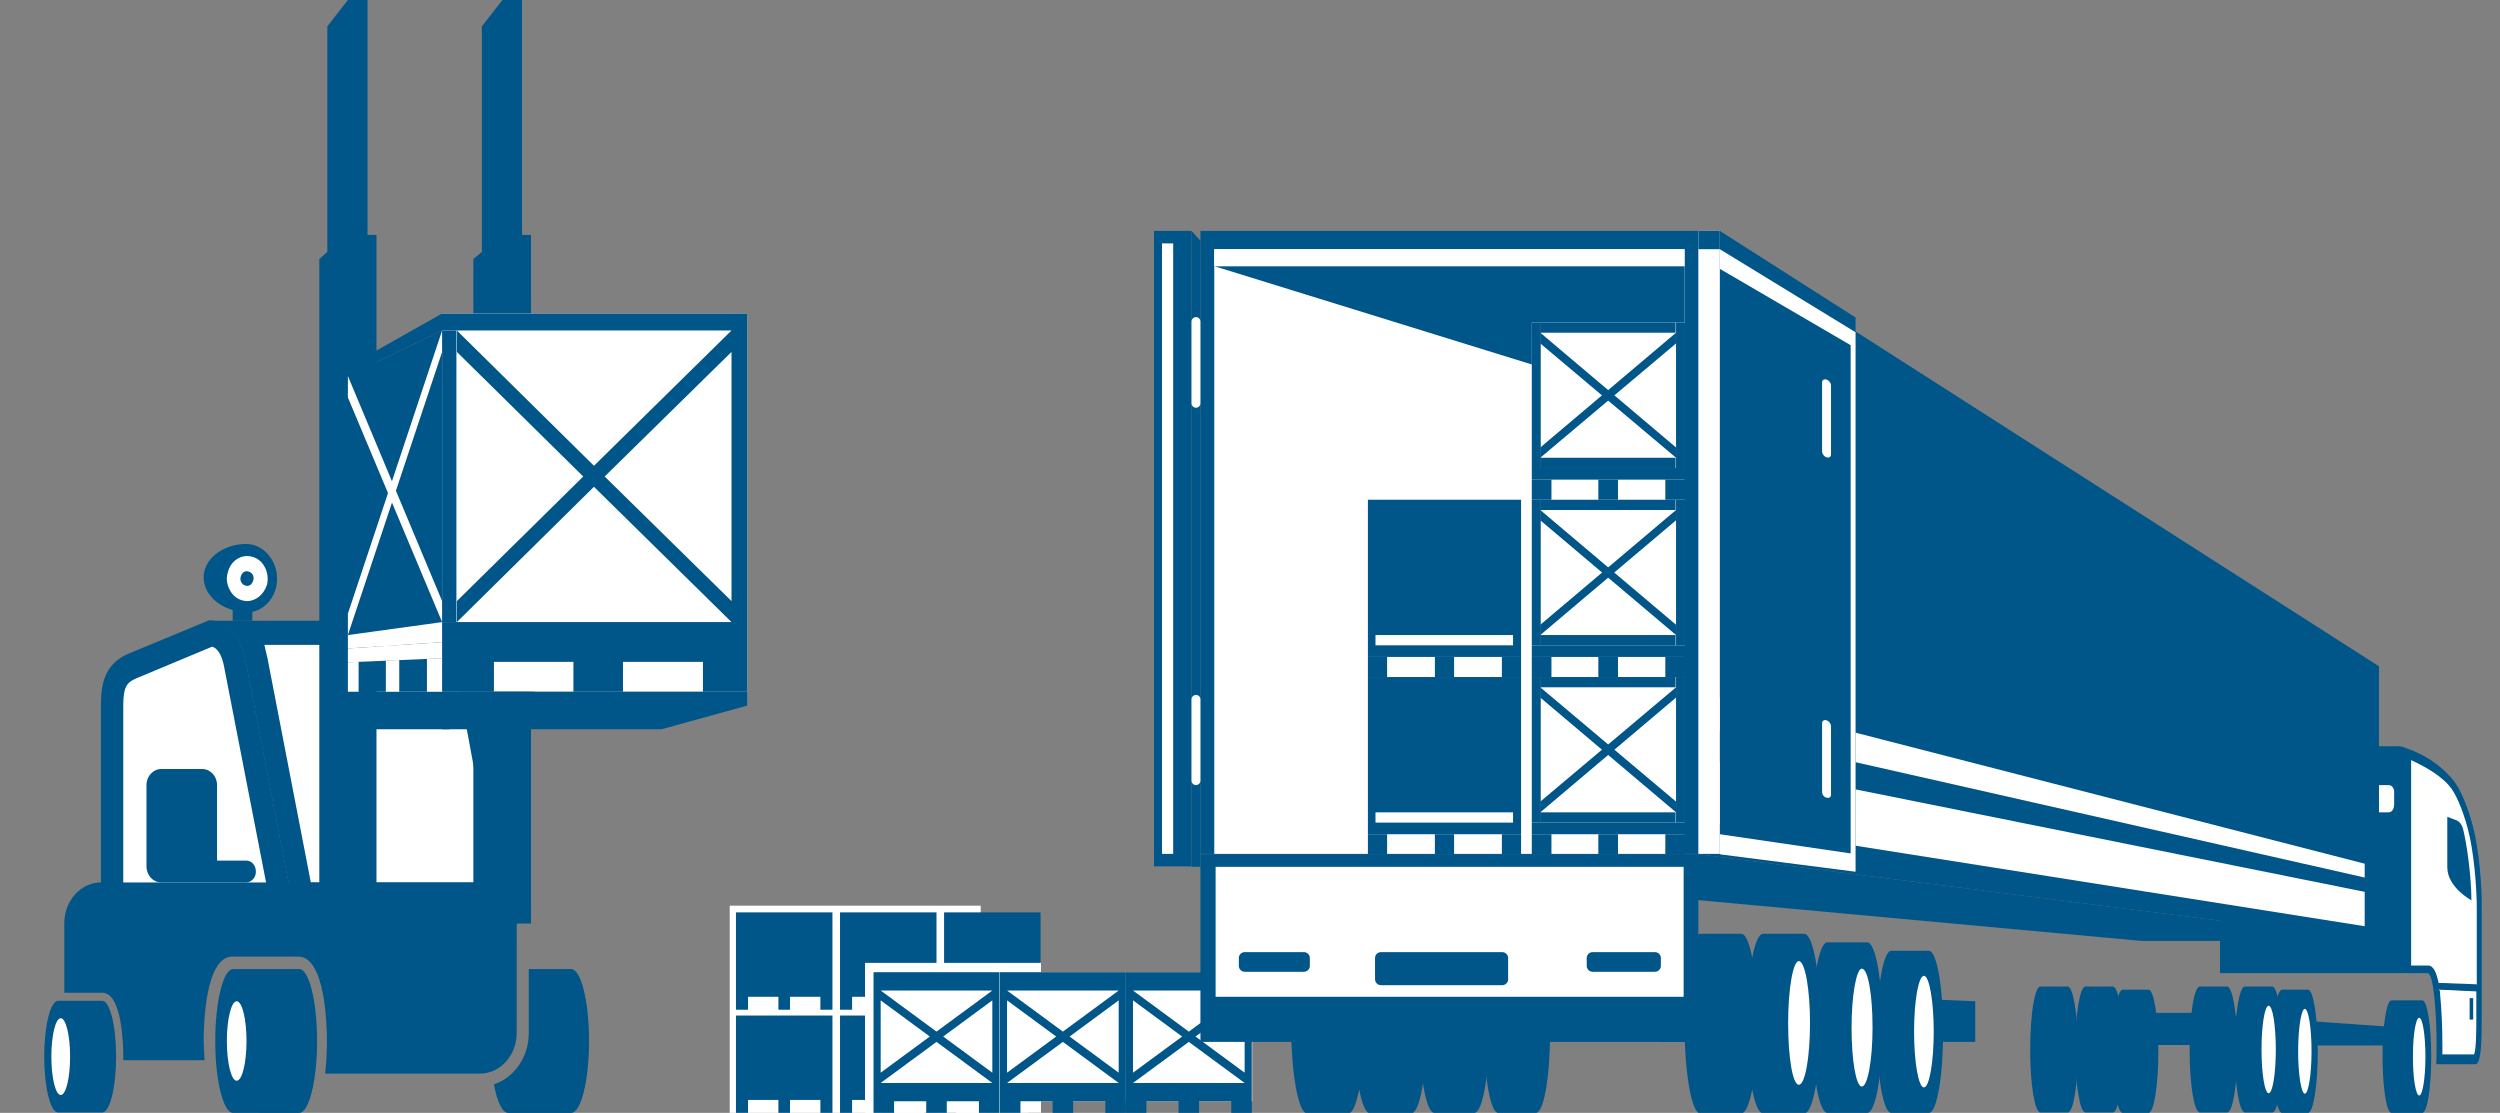 <?xml version="1.0" encoding="utf-8"?>
<!-- Generator: Adobe Illustrator 21.0.0, SVG Export Plug-In . SVG Version: 6.00 Build 0)  -->
<svg version="1.1" id="Layer_1" xmlns="http://www.w3.org/2000/svg" xmlns:xlink="http://www.w3.org/1999/xlink" x="0px" y="0px"
	 viewBox="0 0 559.8 249.2" style="enable-background:new 0 0 559.8 249.2;" xml:space="preserve">
<rect x="0" y="0" width="559.8" height="249.2" fill="#808080" stroke="none"/>
<style type="text/css">
	.st0{fill:#FFFFFF;}
	.st1{fill:#005589;}
	.st2{fill:#231F20;}
</style>
<g>
	<rect x="163.4" y="202.8" class="st0" width="56.2" height="46.4"/>
	<polygon class="st1" points="164.8,227.4 164.8,246.3 164.8,249.2 167.5,249.2 167.5,246.3 174.3,246.3 174.3,249.2 176.9,249.2 
		176.9,246.3 183.7,246.3 183.7,249.2 186.4,249.2 186.4,246.3 186.4,227.4 	"/>
	<polygon class="st1" points="188.1,227.4 188.1,246.3 188.1,249.2 190.8,249.2 190.8,246.3 209.7,246.3 209.7,227.4 	"/>
	<rect x="197.6" y="246.3" class="st2" width="2.7" height="2.9"/>
	<rect x="207" y="246.3" class="st2" width="2.7" height="2.9"/>
	<rect x="211.4" y="227.4" class="st2" width="21.6" height="18.9"/>
	<rect x="211.4" y="246.3" class="st2" width="2.7" height="2.9"/>
	<rect x="220.9" y="246.3" class="st2" width="2.7" height="2.9"/>
	<rect x="230.3" y="246.3" class="st2" width="2.7" height="2.9"/>
	<polygon class="st1" points="164.8,204.3 164.8,223.2 164.8,226.1 167.5,226.1 167.5,223.2 174.3,223.2 174.3,226.1 176.9,226.1 
		176.9,223.2 183.7,223.2 183.7,226.1 186.4,226.1 186.4,223.2 186.4,204.3 	"/>
	<polygon class="st1" points="188.1,204.3 188.1,223.2 188.1,226.1 190.8,226.1 190.8,223.2 209.7,223.2 209.7,204.3 	"/>
	<rect x="197.6" y="223.2" class="st2" width="2.7" height="2.9"/>
	<rect x="207" y="223.2" class="st2" width="2.7" height="2.9"/>
	<rect x="211.4" y="204.3" class="st1" width="21.6" height="18.9"/>
	<rect x="211.4" y="223.2" class="st2" width="2.7" height="2.9"/>
	<rect x="220.9" y="223.2" class="st2" width="2.7" height="2.9"/>
	<rect x="230.3" y="223.2" class="st2" width="2.7" height="2.9"/>
	<rect x="193.7" y="215.6" class="st0" width="39.4" height="33.6"/>
	<rect x="195.6" y="217.7" class="st0" width="28.3" height="28.9"/>
	<rect x="223.8" y="217.7" class="st0" width="28.3" height="28.9"/>
	<rect x="252.1" y="217.7" class="st0" width="28.3" height="28.9"/>
	<path class="st1" d="M222.2,217.7h-25h-1.6v28.9v2.6h4.6v-2.6h7.2v2.6h4.6v-2.6h7.2v2.6h4.6v-2.6v-28.9H222.2z M222.2,221.8
		l-12.5,9.2l-12.5-9.2H222.2z M222.2,224v16.2l-11-8.1L222.2,224z M197.2,224l11,8.1l-11,8.1V224z M197.2,242.5l12.5-9.2l12.5,9.2
		H197.2z"/>
	<path class="st1" d="M250.5,217.7h-25h-1.6v28.9v2.6h4.6v-2.6h7.2v2.6h4.6v-2.6h7.2v2.6h4.6v-2.6v-28.9H250.5z M250.5,221.8
		L238,231l-12.5-9.2H250.5z M250.5,224v16.2l-11-8.1L250.5,224z M225.5,224l11,8.1l-11,8.1V224z M225.5,242.5l12.5-9.2l12.5,9.2
		H225.5z"/>
	<path class="st1" d="M278.7,217.7h-25h-1.6v28.9v2.6h4.6v-2.6h7.2v2.6h4.6v-2.6h7.2v2.6h4.6v-2.6v-28.9H278.7z M278.7,221.8
		l-12.5,9.2l-12.5-9.2H278.7z M278.7,224v16.2l-11-8.1L278.7,224z M253.7,224l11,8.1l-11,8.1V224z M253.7,242.5l12.5-9.2l12.5,9.2
		H253.7z"/>
	<g>
		<path class="st1" d="M52.2,217h14.8c2.2,0,4,7.2,4,16.1c0,8.9-1.8,16.1-4,16.1H52.2c-2.2,0-4-7.2-4-16.1
			C48.2,224.2,50,217,52.2,217z"/>
		<ellipse class="st0" cx="53" cy="233.1" rx="2.2" ry="8.9"/>
		<path class="st1" d="M13,224.1h9.9c1.7,0,3.1,5.6,3.1,12.5c0,6.9-1.4,12.5-3.1,12.5H13c-1.7,0-3.1-5.6-3.1-12.5
			C9.9,229.7,11.3,224.1,13,224.1z"/>
		<ellipse class="st0" cx="13.6" cy="236.6" rx="2.1" ry="8.6"/>
		<g>
			<path class="st1" d="M64.6,197.6L55,148.1c-0.9-5-3.7-9.1-8.2-9.1h51.6c4.5,0,7.3,4.1,8.2,9.1l9.3,49.5v9.1H64.6V197.6z"/>
			<path class="st0" d="M110.9,197.6l-9-48.4c-0.3-1.8-1.2-4.8-3.4-4.8H59.2c0.2,0.8,0.4,1.7,0.6,2.6l0-0.1l9.8,50.7H110.9z"/>
			<path class="st1" d="M22.6,197.6v-39.9c0-5,1.1-9.1,6.1-11.3l18.1-7.5c4.5,0,7.3,4.1,8.2,9.1l9.6,49.5v9.1H30.8
				C26.3,206.7,22.6,202.7,22.6,197.6z"/>
			<path class="st0" d="M30.8,201.3h28.8v-3.6l-9.4-48.3l0,0l0,0c-0.3-1.6-1-4.1-2.7-4.6l-17,7.1c-2.1,0.9-2.9,1.9-2.9,6.1v39.9
				C27.5,199.6,29,201.3,30.8,201.3L30.8,201.3z"/>
		</g>
		<g>
			<path class="st1" d="M118.4,231.4V217h9.5c2.2,0,4,7.2,4,16.1c0,8.9-1.8,16.1-4,16.1h-14.1c-1.3,0-2.5-2.5-3.2-6.4
				C115,241.4,118.4,236.8,118.4,231.4z"/>
		</g>
		<path class="st1" d="M55.1,192.7h-6.5v-16.9c0-2-1.5-3.6-3.3-3.6h-9.2c-1.8,0-3.3,1.6-3.3,3.6V194c0,2,1.5,3.6,3.3,3.6h9.2h9.8
			c1.2,0,2.2-1.1,2.2-2.4C57.3,193.8,56.4,192.7,55.1,192.7z"/>
		<path class="st1" d="M57,122.1c-0.5-0.2-1.1-0.2-1.6-0.3v0c-0.1,0-0.1,0-0.2,0c-0.1,0-0.3,0-0.4,0c-5.1,0.2-9.2,3.4-9.2,7.5
			c0,3.3,2.7,6.2,6.5,7.3v2.4h4.4V137c2.5-0.5,4.6-2.6,5.3-5.4C62.8,127.5,60.6,123.3,57,122.1z"/>
		<path class="st0" d="M55.3,134.6C55.3,134.6,55.3,134.6,55.3,134.6c-0.4,0-0.8-0.1-1.2-0.2c-1.2-0.4-2.1-1.2-2.7-2.4
			c-0.6-1.2-0.8-2.5-0.4-3.8c0.5-2.2,2.3-3.7,4.4-3.7c0.4,0,0.8,0.1,1.2,0.2c2.4,0.7,3.8,3.5,3.2,6.2
			C59.1,133.1,57.3,134.6,55.3,134.6L55.3,134.6z"/>
		<path class="st1" d="M55.7,128c-0.1,0-0.3-0.1-0.4-0.1c-0.7,0-1.2,0.5-1.4,1.2c-0.1,0.4-0.1,0.9,0.1,1.2c0.2,0.4,0.5,0.7,0.9,0.8
			c0.1,0,0.3,0.1,0.4,0.1c0,0,0,0,0,0c0.7,0,1.2-0.5,1.4-1.2C57,129.1,56.5,128.2,55.7,128z"/>
		<path class="st1" d="M118.9,206.7V52.6h-2V0h-4.4l-4.6,5.9v50.5L106,58v139.6H84.3V52.6h-2V0h-4.4l-4.6,5.9v50.5L71.5,58v139.6
			H22.6c-4.5,0-8.2,4.1-8.2,9.1v15.6h8.5c4.5,0,4.7,11.9,4.7,14.3c0,0.2,0,0.5,0,0.8h18.2c-0.1-2-0.2-3.6-0.2-4.4
			c0-3.1,0.3-18.8,6.4-18.8h14.8c6.1,0,6.4,15.7,6.4,18.8c0,1.2,0,4.2-0.4,7.4h34.7c4.5,0,8.2-4.1,8.2-9.1V212c0-0.1,0-0.2,0-0.2v-5
			H118.9z"/>
		<g>
			<rect x="99" y="143.8" class="st0" width="68.3" height="11.1"/>
			<rect x="99" y="70.2" class="st0" width="68.3" height="73.7"/>
			<g>
				<polygon class="st1" points="119.8,154.9 77.9,154.9 77.9,163.3 100.5,163.3 119.8,158 				"/>
				<polygon class="st1" points="167.3,154.9 99,154.9 99,163.3 148.1,163.3 167.3,158 				"/>
				<polygon class="st1" points="99,74 77.9,84.2 77.9,142.2 99,139.3 				"/>
				<polygon class="st1" points="77.9,145.2 77.9,154.9 99,154.9 99,143.8 				"/>
				<polygon class="st0" points="77.9,148.3 99,147.4 99,143.8 77.9,145.2 				"/>
				<polygon class="st0" points="95.6,154.9 99,154.9 99,147.4 95.6,147.5 				"/>
				<polygon class="st0" points="86.4,154.9 89.4,154.9 89.4,147.8 86.4,147.9 				"/>
				<polygon class="st0" points="77.9,154.9 80.3,154.9 80.3,148.2 77.9,148.3 				"/>
				<polygon class="st0" points="77.9,142.2 77.9,145.2 99,143.8 99,139.3 				"/>
				<polygon class="st1" points="163.8,70.2 99,70.2 77.9,82.1 77.9,84.2 99,74 102.3,74 163.8,74 163.8,74 163.8,134.6 
					135.4,106.7 163.8,78.8 163.8,74 133,104.3 102.3,74 102.3,78.8 130.6,106.7 102.3,134.6 102.3,139.3 133,109 163.8,139.3 
					102.3,139.3 99,139.3 99,143.8 99,154.9 110.6,154.9 110.6,148.2 128.4,148.2 128.4,154.9 139.5,154.9 139.5,148.2 157.4,148.2 
					157.4,154.9 167.3,154.9 167.3,143.8 167.3,70.2 				"/>
				<polygon class="st0" points="99,139.3 77.9,89 77.9,84.2 99,134.6 				"/>
				<polygon class="st0" points="77.9,142.2 99,78.8 99,74 77.9,137.4 				"/>
				<rect x="99" y="74" class="st1" width="3.2" height="65.3"/>
			</g>
		</g>
	</g>
	<g>
		<g>
			<rect x="258.4" y="51.7" class="st1" width="8.4" height="142.3"/>
			<g>
				<g>
					<path class="st1" d="M553.7,184.9c-1-3.8-2.7-8.4-4.7-10.6c-4.7-5.4-10.5-6.8-10.9-7c1.2,0.4,1.7,1.8,1.7,3V183h0l0,34.9h3.8
						c1.3,0,2,8.6,2,16.2c0,1.3,0,3.2-0.1,4.2h8.8c1.4,0,1.4-6.2,1.4-10.3v-24.5C555.8,198.5,555.1,190.1,553.7,184.9z"/>
					<path class="st1" d="M539.9,170.3c0-1.2-0.6-2.6-1.7-3c-0.8-0.3-1.9-0.2-3.1-0.2h-34.8c-2.7,0-3.2,1-3.2,3.2v11.6l0,36h42.8
						l0-36h0V170.3z"/>
				</g>
				<g>
					<path class="st0" d="M554.6,203.5c0-5.1-0.7-13.1-2-17.9c-1.2-4.5-2.8-8.2-4.3-9.8c-2.4-2.7-6.3-4.6-8.4-5.6l0,12.9l0,33.1h3.8
						c1.3,0,1.9,1.8,2.4,4l8.5,0.4V203.5z"/>
					<path class="st0" d="M546.4,222.8c0.3,3,0.5,7.1,0.5,11.2c0,0.6,0,1.4,0,2.1l7.1,0c0.5-1.1,0.5-6.1,0.5-8.2v-6l-8.3-0.4
						C546.4,222,546.4,222.4,546.4,222.8z"/>
					<path class="st1" d="M546.1,220.1c0.1,0.5,0.2,1,0.2,1.5l8.3,0.4v-1.6L546.1,220.1z"/>
				</g>
				<path class="st1" d="M548,182.9l2.1,0.8c0.7,0.3,1.2,1.1,1.4,1.8c0.9,3.5,1.9,11,1.9,16.1c0,0-5.4-2.9-5.4-7.4
					C548,191.2,548,182.9,548,182.9z"/>
				<polygon class="st1" points="553,223.5 553.8,223.5 553.8,228.3 553,228.3 				"/>
				<g>
					<path class="st0" d="M534.9,175.8h-2.3v6.1h2.3c0.7,0,1.2-0.8,1.2-1.8v-2.6C536.2,176.6,535.6,175.8,534.9,175.8z"/>
				</g>
			</g>
			<g>
				<g>
					<polygon class="st1" points="537.7,234.1 491,234.1 491,226.8 537.7,230.1 					"/>
					<path class="st1" d="M498.7,220.9h-6.1c-1.3,0-2.3,6.3-2.3,14.1c0,7.8,1,14.1,2.3,14.1h6.1c1.3,0,2.3-6.3,2.3-14.1
						C501,227.2,499.9,220.9,498.7,220.9z"/>
					<path class="st1" d="M516.8,221.6H511c-1.2,0-2.2,6.2-2.2,13.8c0,7.6,1,13.8,2.2,13.8h5.8c1.2,0,2.2-6.2,2.2-13.8
						C519,227.8,518,221.6,516.8,221.6z"/>
					<path class="st0" d="M517.6,235.4c0,5.2-0.7,9.5-1.5,9.5c-0.8,0-1.5-4.3-1.5-9.5c0-5.2,0.7-9.5,1.5-9.5
						C516.9,225.9,517.6,230.1,517.6,235.4z"/>
					<path class="st1" d="M542.4,224h-6.9c-1.1,0-2,5.6-2,12.6c0,6.9,0.9,12.6,2,12.6h6.9c1.1,0,2-5.6,2-12.6
						C544.4,229.6,543.5,224,542.4,224z"/>
					<ellipse class="st0" cx="541.7" cy="236.6" rx="1.4" ry="8.7"/>
					<path class="st1" d="M508.8,220.9h-6.1c-1.3,0-2.3,6.3-2.3,14.1c0,7.8,1,14.1,2.3,14.1h6.1c1.3,0,2.3-6.3,2.3-14.1
						C511.1,227.2,510,220.9,508.8,220.9z"/>
					<path class="st1" d="M463,220.9h-6.1c-1.3,0-2.3,6.3-2.3,14.1c0,7.8,1,14.1,2.3,14.1h6.1c1.3,0,2.3-6.3,2.3-14.1
						C465.3,227.2,464.2,220.9,463,220.9z"/>
					<path class="st1" d="M481.1,221.6h-5.8c-1.2,0-2.2,6.2-2.2,13.8c0,7.6,1,13.8,2.2,13.8h5.8c1.2,0,2.2-6.2,2.2-13.8
						C483.3,227.8,482.3,221.6,481.1,221.6z"/>
					<path class="st1" d="M473.1,220.9H467c-1.3,0-2.3,6.3-2.3,14.1c0,7.8,1,14.1,2.3,14.1h6.1c1.3,0,2.3-6.3,2.3-14.1
						C475.4,227.2,474.4,220.9,473.1,220.9z"/>
					<ellipse class="st0" cx="508" cy="235" rx="1.6" ry="9.8"/>
					<rect x="476.2" y="226.8" class="st1" width="14.8" height="7.2"/>
					<polygon class="st1" points="371.8,233.3 442.3,233.3 442.3,224.2 371.8,221.3 					"/>
				</g>
			</g>
			<polygon class="st1" points="268.8,191.3 380.3,191.3 532.7,210.7 479.6,210.7 			"/>
			<rect x="268.8" y="51.7" class="st1" width="111.5" height="139.5"/>
			<rect x="271.9" y="55.8" class="st0" width="105.3" height="135.4"/>
			<rect x="260.2" y="54.5" class="st0" width="2.5" height="136.7"/>
			<polygon class="st1" points="532.7,210.7 380.3,191.3 380.3,51.7 532.7,149.2 			"/>
			<path class="st1" d="M418.1,211h-8.9c-1.9,0-3.4,8.5-3.4,19.1c0,10.5,1.5,19.1,3.4,19.1h8.9c1.9,0,3.4-8.6,3.4-19.1
				C421.5,219.5,420,211,418.1,211z"/>
			<path class="st0" d="M419.3,230.1c0,7.3-1.1,13.2-2.4,13.2c-1.3,0-2.3-5.9-2.3-13.2c0-7.3,1.1-13.2,2.3-13.2
				C418.3,216.9,419.3,222.8,419.3,230.1z"/>
			<path class="st1" d="M431.9,212.9h-8.4c-1.8,0-3.2,8.1-3.2,18.1c0,10,1.4,18.2,3.2,18.2h8.4c1.8,0,3.2-8.1,3.2-18.2
				C435.1,221,433.7,212.9,431.9,212.9z"/>
			<path class="st0" d="M433,231c0,6.9-1,12.5-2.2,12.5c-1.2,0-2.2-5.6-2.2-12.5c0-6.9,1-12.5,2.2-12.5C432,218.5,433,224.1,433,231
				z"/>
			<path class="st1" d="M389.9,209.1h-9.2c-2,0-3.5,9-3.5,20.1c0,11.1,1.6,20.1,3.5,20.1h9.2c2,0,3.6-9,3.6-20.1
				C393.5,218,391.9,209.1,389.9,209.1z"/>
			<path class="st1" d="M404,209.1h-9.2c-2,0-3.6,9-3.6,20.1c0,11.1,1.6,20.1,3.6,20.1h9.2c2,0,3.6-9,3.6-20.1
				C407.6,218,406,209.1,404,209.1z"/>
			<path class="st1" d="M330.1,211h-8.9c-1.9,0-3.4,8.5-3.4,19.1c0,10.5,1.5,19.1,3.4,19.1h8.9c1.9,0,3.4-8.6,3.4-19.1
				C333.5,219.5,332,211,330.1,211z"/>
			<path class="st1" d="M343.9,212.9h-8.4c-1.8,0-3.2,8.1-3.2,18.1c0,10,1.4,18.2,3.2,18.2h8.4c1.8,0,3.2-8.1,3.2-18.2
				C347.1,221,345.6,212.9,343.9,212.9z"/>
			<path class="st1" d="M301.9,209.1h-9.2c-2,0-3.6,9-3.6,20.1c0,11.1,1.6,20.1,3.6,20.1h9.2c2,0,3.6-9,3.6-20.1
				C305.5,218,303.9,209.1,301.9,209.1z"/>
			<path class="st1" d="M316,209.1h-9.2c-2,0-3.6,9-3.6,20.1c0,11.1,1.6,20.1,3.6,20.1h9.2c2,0,3.5-9,3.5-20.1
				C319.5,218,317.9,209.1,316,209.1z"/>
			<path class="st0" d="M405.3,229.1c0,7.6-1.1,13.8-2.5,13.8c-1.4,0-2.4-6.2-2.4-13.8c0-7.7,1.1-13.9,2.4-13.9
				C404.2,215.3,405.3,221.5,405.3,229.1z"/>
			<rect x="268.8" y="191.3" class="st1" width="111.5" height="42"/>
			<rect x="272.2" y="194.1" class="st0" width="104.8" height="29.1"/>
			<path class="st1" d="M355.3,214.5c0-0.7,0.6-1.3,1.3-1.3h14c0.7,0,1.3,0.6,1.3,1.3v1.8c0,0.7-0.6,1.3-1.3,1.3h-14
				c-0.7,0-1.3-0.6-1.3-1.3V214.5z"/>
			<path class="st1" d="M277.4,214.5c0-0.7,0.6-1.3,1.3-1.3h13.3c0.7,0,1.3,0.6,1.3,1.3v1.8c0,0.7-0.6,1.3-1.3,1.3h-13.3
				c-0.7,0-1.3-0.6-1.3-1.3V214.5z"/>
			<path class="st1" d="M307.9,214.5c0-0.7,0.6-1.3,1.3-1.3h27.2c0.7,0,1.3,0.6,1.3,1.3v4.8c0,0.7-0.6,1.3-1.3,1.3h-27.2
				c-0.7,0-1.3-0.6-1.3-1.3V214.5z"/>
			<polygon class="st0" points="529.5,207.4 383.4,184.3 383.4,170.3 529.5,199.7 			"/>
			<polygon class="st0" points="529.5,196.5 383.4,163.4 383.4,155.8 529.5,193.4 			"/>
			<polygon class="st1" points="415.5,195.2 385.1,191.3 385.1,51.7 415.5,71.1 			"/>
			<polygon class="st0" points="415.5,195.2 385.1,191.3 385.1,55.8 415.5,74.4 			"/>
			<polygon class="st1" points="414.4,191.1 385.1,186.8 385.1,60.2 414.4,77.3 			"/>
			<polygon class="st1" points="268.8,194.1 266.8,194.1 266.8,51.7 268.8,53.9 			"/>
			<rect x="380.3" y="51.7" class="st0" width="4.8" height="139.5"/>
			<rect x="380.3" y="51.7" class="st1" width="4.8" height="4.1"/>
			<polygon class="st1" points="377.2,92.2 271.9,59.6 377.2,59.6 			"/>
			<rect x="271.9" y="55.8" class="st0" width="105.3" height="3.8"/>
		</g>
		<g>
			<rect x="343" y="151.6" class="st0" width="34.3" height="32.6"/>
			<rect x="375.3" y="151.6" class="st1" width="2" height="32.6"/>
			<rect x="343" y="151.6" class="st1" width="2" height="32.6"/>
			<rect x="344.9" y="181.9" class="st1" width="30.3" height="2.3"/>
			<rect x="344.9" y="151.6" class="st1" width="30.3" height="2.3"/>
			<rect x="357.9" y="186.8" class="st1" width="4.4" height="4.5"/>
			<rect x="372.9" y="186.8" class="st1" width="4.4" height="4.5"/>
			<rect x="343" y="186.8" class="st1" width="4.4" height="4.5"/>
			<polygon class="st1" points="344.9,153.9 375.3,179.5 375.3,181.9 344.9,156.2 			"/>
			<polygon class="st1" points="375.3,153.9 344.9,179.5 344.9,181.9 375.3,156.2 			"/>
			<rect x="343" y="184.2" class="st1" width="34.3" height="2.6"/>
		</g>
		<g>
			<rect x="343" y="111.9" class="st0" width="34.3" height="32.6"/>
			<rect x="375.3" y="111.9" class="st1" width="2" height="32.6"/>
			<rect x="343" y="111.9" class="st1" width="2" height="32.6"/>
			<rect x="344.9" y="142.2" class="st1" width="30.3" height="2.3"/>
			<rect x="344.9" y="111.9" class="st1" width="30.3" height="2.3"/>
			<rect x="357.9" y="147.1" class="st1" width="4.4" height="4.5"/>
			<rect x="372.9" y="147.1" class="st1" width="4.4" height="4.5"/>
			<rect x="343" y="147.1" class="st1" width="4.4" height="4.5"/>
			<polygon class="st1" points="344.9,114.2 375.3,139.9 375.3,142.2 344.9,116.5 			"/>
			<polygon class="st1" points="375.3,114.2 344.9,139.9 344.9,142.2 375.3,116.5 			"/>
			<rect x="343" y="144.5" class="st1" width="34.3" height="2.6"/>
		</g>
		<g>
			<rect x="343" y="72.2" class="st0" width="34.3" height="32.6"/>
			<rect x="375.3" y="72.2" class="st1" width="2" height="32.6"/>
			<rect x="343" y="72.2" class="st1" width="2" height="32.6"/>
			<rect x="344.9" y="102.5" class="st1" width="30.3" height="2.3"/>
			<rect x="344.9" y="72.2" class="st1" width="30.3" height="2.3"/>
			<rect x="357.9" y="107.4" class="st1" width="4.4" height="4.5"/>
			<rect x="372.9" y="107.4" class="st1" width="4.4" height="4.5"/>
			<rect x="343" y="107.4" class="st1" width="4.4" height="4.5"/>
			<polygon class="st1" points="344.9,74.5 375.3,100.2 375.3,102.5 344.9,76.9 			"/>
			<polygon class="st1" points="375.3,74.5 344.9,100.2 344.9,102.5 375.3,76.9 			"/>
			<rect x="343" y="104.8" class="st1" width="34.3" height="2.6"/>
		</g>
		<g>
			<g>
				<rect x="306.3" y="151.6" class="st1" width="34.3" height="35.2"/>
				<rect x="306.3" y="186.8" class="st1" width="4.3" height="4.5"/>
				<rect x="321.3" y="186.8" class="st1" width="4.3" height="4.5"/>
				<rect x="336.3" y="186.8" class="st1" width="4.3" height="4.5"/>
			</g>
			<rect x="308" y="181.9" class="st0" width="30.8" height="2.3"/>
		</g>
		<g>
			<g>
				<rect x="306.3" y="111.9" class="st1" width="34.3" height="35.2"/>
				<rect x="306.3" y="147.1" class="st1" width="4.3" height="4.5"/>
				<rect x="321.3" y="147.1" class="st1" width="4.3" height="4.5"/>
				<rect x="336.3" y="147.1" class="st1" width="4.3" height="4.5"/>
			</g>
			<rect x="308" y="142.2" class="st0" width="30.8" height="2.3"/>
		</g>
		<path class="st0" d="M409,102.4c0.5,0.2,1-0.1,1-0.6V86.3c0-0.5-0.4-1.1-1-1.3l0,0c-0.5-0.2-1,0.1-1,0.6V101
			C408,101.6,408.4,102.2,409,102.4L409,102.4z"/>
		<path class="st0" d="M409,178.6c0.5,0.2,1-0.1,1-0.6v-15.4c0-0.5-0.4-1.1-1-1.3l0,0c-0.5-0.2-1,0.1-1,0.6v15.4
			C408,177.9,408.4,178.5,409,178.6L409,178.6z"/>
	</g>
	<path class="st0" d="M268.8,90.3c0,0.6-0.5,1-1,1l0,0c-0.6,0-1-0.5-1-1V72c0-0.6,0.5-1,1-1l0,0c0.6,0,1,0.5,1,1V90.3z"/>
	<path class="st0" d="M268.8,174.8c0,0.6-0.5,1-1,1l0,0c-0.6,0-1-0.5-1-1v-18.2c0-0.6,0.5-1,1-1l0,0c0.6,0,1,0.5,1,1V174.8z"/>
</g>
</svg>

